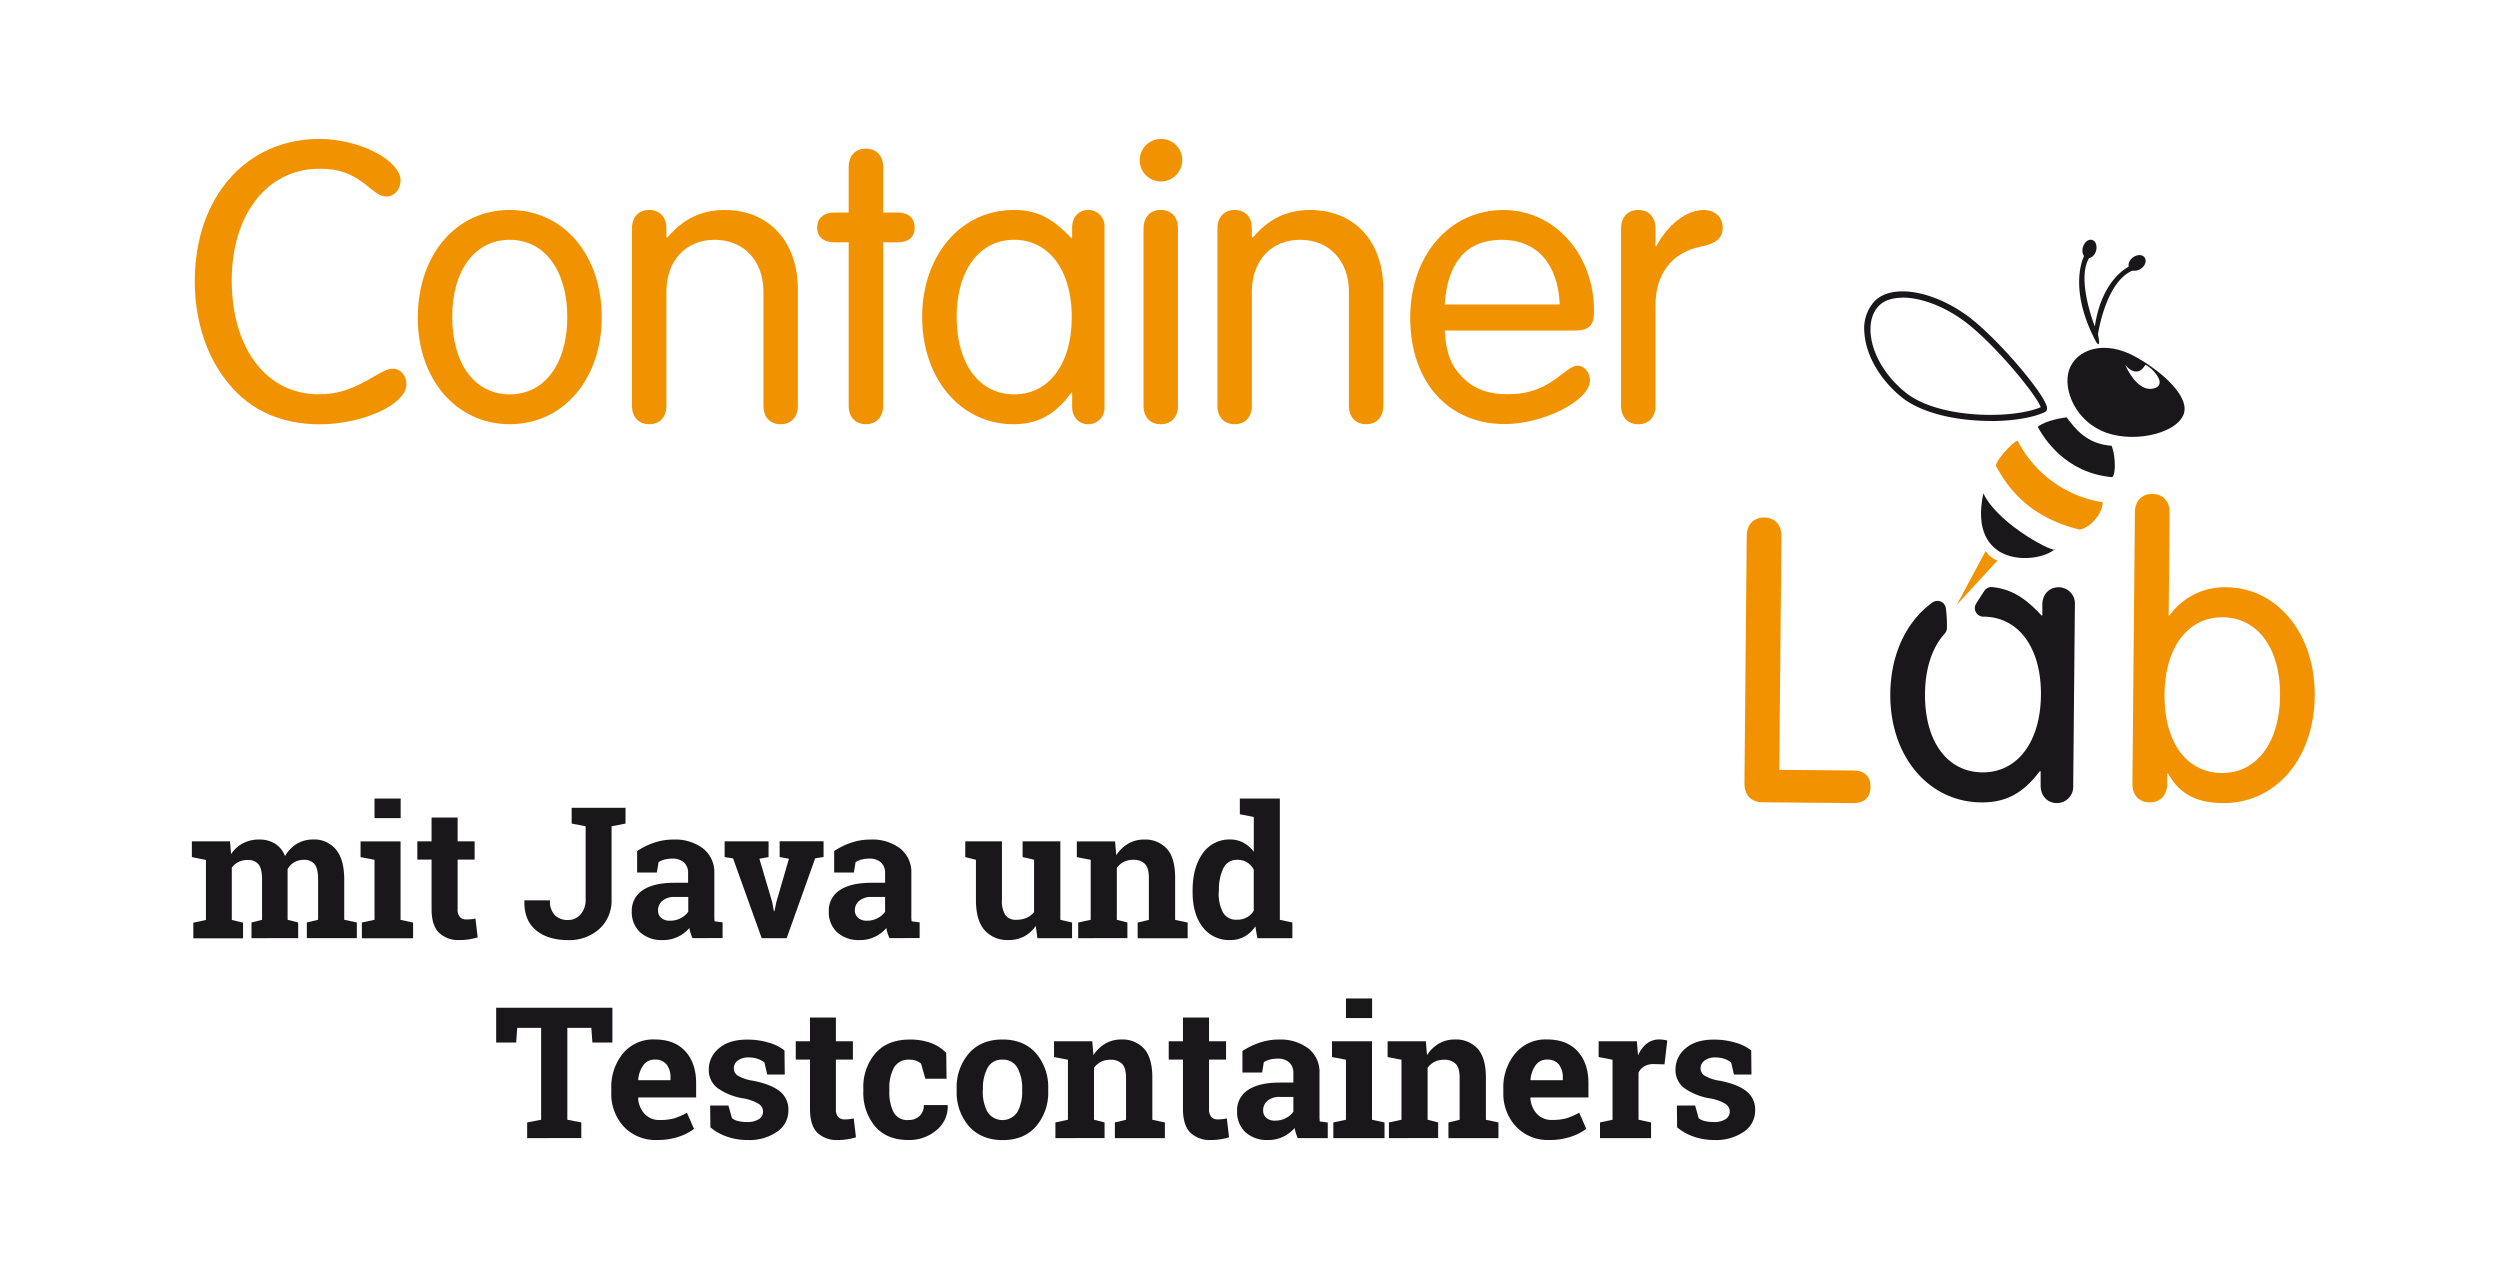 <svg id="Ebene_1" data-name="Ebene 1" xmlns="http://www.w3.org/2000/svg" xmlns:xlink="http://www.w3.org/1999/xlink" viewBox="0 0 750 382"><defs><style>.cls-1{fill:none;}.cls-2{fill:#f19300;}.cls-3{fill:#1a171b;}.cls-4{clip-path:url(#clip-path);}.cls-5{fill:#f39200;}</style><clipPath id="clip-path"><rect class="cls-1" x="559.29" y="71.91" width="96.06" height="109.58"/></clipPath></defs><title>Container-Day-mit-Java und Testcontainers</title><path class="cls-2" d="M121.93,115.29c0,6-13,12-26.09,12C83.5,127.26,73.67,122.47,67,113c-5.55-7.56-8.57-17.77-8.57-28.6,0-25.21,15.37-42.72,37.42-42.72,12,0,24.32,6.43,24.32,12.47,0,2.65-1.89,4.79-4.15,4.79-1.52,0-2.78-.63-5.17-2.64-4.91-4.16-9-5.68-15-5.68-15.62,0-26.33,13.61-26.33,33.52,0,20.42,10.46,34.15,26.08,34.15,5.55,0,10-1.39,16.51-5.29,3.28-1.89,4.41-2.4,5.8-2.4C120.16,110.62,121.93,112.64,121.93,115.29Z"/><path class="cls-2" d="M180.52,95.13c0,18.64-11.59,32.13-27.6,32.13s-27.59-13.49-27.59-31.88c0-18.9,11.46-32.39,27.59-32.39S180.52,76.48,180.52,95.13ZM135.66,95c0,14.24,6.8,23.31,17.26,23.31s17.27-9.2,17.27-23.18-6.81-23.19-17.27-23.19S135.66,81.14,135.66,95Z"/><path class="cls-2" d="M200.17,71.31C205,65.64,210.38,63,217.44,63c13.23,0,21.92,9.45,21.92,23.82v34.9c0,3.41-2,5.55-5.17,5.55s-5.16-2.14-5.16-5.55V87.44c0-9.2-5.92-15.5-14.62-15.5s-14.49,6.3-14.49,15.5v34.27c0,3.41-2,5.55-5.17,5.55s-5.16-2.14-5.16-5.55V68.54c0-3.4,2-5.55,5.16-5.55s5.17,2.15,5.17,5.55v2.52Z"/><path class="cls-2" d="M254.6,50.14c0-3.4,2-5.54,5.17-5.54s5.17,2.14,5.17,5.54V63.75h4.28c3.28,0,5.17,1.64,5.17,4.54s-1.89,4.41-5.17,4.41h-4.28v49c0,3.41-2,5.55-5.17,5.55s-5.17-2.14-5.17-5.55v-49h-4.28c-3.28,0-5.17-1.64-5.17-4.41s1.89-4.54,5.17-4.54h4.28Z"/><path class="cls-2" d="M321.64,68.16c0-3,2-5.17,4.79-5.17a4.84,4.84,0,0,1,4.91,5.17v53.93a4.83,4.83,0,0,1-4.91,5.17c-2.78,0-4.79-2.14-4.79-5.17v-4.28h-.25c-4.92,6.68-10.08,9.45-17.39,9.45-15.75,0-27.35-13.61-27.35-32.13S288.25,63,304.12,63c6.81,0,11.47,2.27,17.27,8.45h.25ZM287,95c0,14.24,6.8,23.31,17.26,23.31s17.26-9.2,17.26-23.18-6.8-23.19-17.26-23.19S287,81.14,287,95Z"/><path class="cls-2" d="M354.65,48.13a6.37,6.37,0,1,1-6.43-6.43A6.26,6.26,0,0,1,354.65,48.13Zm-1.26,73.58c0,3.41-2,5.55-5.17,5.55s-5.16-2.14-5.16-5.55V68.54c0-3.4,2-5.55,5.16-5.55s5.17,2.15,5.17,5.55Z"/><path class="cls-2" d="M375.82,71.31C380.6,65.64,386,63,393.08,63,406.31,63,415,72.44,415,86.81v34.9c0,3.41-2,5.55-5.16,5.55s-5.17-2.14-5.17-5.55V87.44c0-9.2-5.92-15.5-14.62-15.5s-14.49,6.3-14.49,15.5v34.27c0,3.41-2,5.55-5.16,5.55s-5.17-2.14-5.17-5.55V68.54c0-3.4,2-5.55,5.17-5.55s5.16,2.15,5.16,5.55v2.52Z"/><path class="cls-2" d="M433.4,99.16c.38,6.68,1.89,10.58,5.42,14.11s7.81,5,13.35,5c6.43,0,11-1.64,16.64-6.17,2.39-1.89,3.4-2.4,4.53-2.4,1.89,0,3.66,2,3.66,4.41,0,6-13.87,13.11-25.58,13.11-17,0-28.36-12.73-28.36-31.88C423.06,76.6,434.91,63,451,63c15.37,0,27.22,13.23,27.22,30.37,0,4.29-1.52,5.8-5.8,5.8Zm34.52-7.82c-.5-12.22-6.93-19.4-17.39-19.4s-16.25,6.55-17.13,19.4Z"/><path class="cls-2" d="M496.9,73.83C500.43,67.28,506,63,511.14,63c3.28,0,5.67,2.15,5.67,5.3s-2,4.78-6.43,5.67c-8.69,1.63-13.86,8.19-13.73,17.89v29.86c0,3.41-2,5.55-5.17,5.55s-5.16-2.14-5.16-5.55V68.54c0-3.4,2-5.55,5.16-5.55s5.17,2.15,5.17,5.55v5.29Z"/><path class="cls-3" d="M57.56,257.12v-4.73H69l.32,3.84A9.7,9.7,0,0,1,72.86,253a10.07,10.07,0,0,1,4.87-1.14,8.81,8.81,0,0,1,4.78,1.24,7.59,7.59,0,0,1,3,3.73A10.12,10.12,0,0,1,89,253.17a9.46,9.46,0,0,1,5-1.32,8.35,8.35,0,0,1,6.78,3q2.49,3,2.49,9v12.08l3.78.81v4.7h-15v-4.7l3.38-.81V263.83c0-2.2-.35-3.73-1.07-4.59a3.93,3.93,0,0,0-3.2-1.29,5.46,5.46,0,0,0-2.88.74,5.28,5.28,0,0,0-2,2.05q0,.51,0,.87c0,.25,0,.49,0,.74v13.59l3.17.81v4.7H75.45v-4.7l3.17-.81V263.83c0-2.15-.36-3.67-1.08-4.55A3.88,3.88,0,0,0,74.32,258a6.15,6.15,0,0,0-2.78.6,5.4,5.4,0,0,0-2,1.71v15.68l3.38.81v4.7H58v-4.7l3.78-.81v-18Z"/><path class="cls-3" d="M108.57,276.75l3.79-.81v-18l-4.19-.8v-4.73h12v23.55l3.76.81v4.7H108.57Zm11.63-31.32h-7.84v-5.88h7.84Z"/><path class="cls-3" d="M137.29,245.27v7.12h5.1v5.5h-5.1v14.8a3.45,3.45,0,0,0,.69,2.42,2.52,2.52,0,0,0,1.88.72q.81,0,1.41-.06c.41,0,.86-.12,1.36-.23l.67,5.67a19.45,19.45,0,0,1-2.6.6,18.71,18.71,0,0,1-2.8.2,8.34,8.34,0,0,1-6.24-2.23c-1.46-1.48-2.19-3.84-2.19-7.06V257.89H125.2v-5.5h4.27v-7.12Z"/><path class="cls-3" d="M187.66,242.35v4.72l-4.19.81v21.83a11.44,11.44,0,0,1-3.7,9,13.39,13.39,0,0,1-9.33,3.32q-6.12,0-9.69-3t-3.44-8.78l.05-.16H165a6,6,0,0,0,1.48,4.5,5.51,5.51,0,0,0,4,1.41,4.78,4.78,0,0,0,3.69-1.68,6.59,6.59,0,0,0,1.52-4.61V247.88l-4.19-.81v-4.72h16.2Z"/><path class="cls-3" d="M207.75,281.45a15.7,15.7,0,0,1-.56-1.49,12.08,12.08,0,0,1-.38-1.55,10.62,10.62,0,0,1-3.4,2.61,10.18,10.18,0,0,1-4.58,1,9.6,9.6,0,0,1-6.78-2.32,8.22,8.22,0,0,1-2.51-6.33,7.19,7.19,0,0,1,3.28-6.31c2.18-1.48,5.39-2.23,9.61-2.23h4V262a4.3,4.3,0,0,0-1.21-3.25,5,5,0,0,0-3.58-1.16,8.71,8.71,0,0,0-2.39.31,6.38,6.38,0,0,0-1.69.74l-.51,3.12h-5.91l0-6.45a21.8,21.8,0,0,1,4.93-2.44,17.67,17.67,0,0,1,6.06-1,13.73,13.73,0,0,1,8.76,2.65A9,9,0,0,1,214.3,262v12c0,.44,0,.86,0,1.26a10.14,10.14,0,0,0,.09,1.13l2.39.32v4.7ZM201,276.21a6.8,6.8,0,0,0,3.22-.76,6.33,6.33,0,0,0,2.26-1.92v-4.44h-4a5.45,5.45,0,0,0-3.78,1.17,3.67,3.67,0,0,0-1.29,2.81,2.94,2.94,0,0,0,.95,2.31A3.93,3.93,0,0,0,201,276.21Z"/><path class="cls-3" d="M230.56,257.12l-2.74.51,3.84,13,.51,2.73h.16l.57-2.73,3.78-13-2.79-.53v-4.73h13.18v4.73l-2.52.4L236,281.45h-7.49l-8.59-23.93-2.53-.4v-4.73h13.19Z"/><path class="cls-3" d="M266.85,281.45a15.77,15.77,0,0,1-.57-1.49,12,12,0,0,1-.37-1.55,10.73,10.73,0,0,1-3.4,2.61,10.18,10.18,0,0,1-4.58,1,9.6,9.6,0,0,1-6.78-2.32,8.22,8.22,0,0,1-2.51-6.33,7.19,7.19,0,0,1,3.28-6.31c2.18-1.48,5.39-2.23,9.61-2.23h4V262a4.26,4.26,0,0,0-1.21-3.25,5,5,0,0,0-3.57-1.16,8.71,8.71,0,0,0-2.39.31,6.24,6.24,0,0,0-1.69.74l-.51,3.12h-5.91l0-6.45a21.59,21.59,0,0,1,4.93-2.44,17.66,17.66,0,0,1,6-1A13.76,13.76,0,0,1,270,254.5,9,9,0,0,1,273.4,262v12c0,.44,0,.86,0,1.26a8.19,8.19,0,0,0,.1,1.13l2.39.32v4.7Zm-6.8-5.24a6.81,6.81,0,0,0,3.23-.76,6.29,6.29,0,0,0,2.25-1.92v-4.44h-4a5.48,5.48,0,0,0-3.79,1.17,3.66,3.66,0,0,0-1.28,2.81,2.9,2.9,0,0,0,1,2.31A3.9,3.9,0,0,0,260.05,276.21Z"/><path class="cls-3" d="M310.72,277.77a9.66,9.66,0,0,1-3.45,3.14,9.81,9.81,0,0,1-4.69,1.1,9.13,9.13,0,0,1-7.2-2.94q-2.6-2.94-2.6-9.14v-12l-3.2-.8v-4.73h11V270a7.56,7.56,0,0,0,1.06,4.55,3.75,3.75,0,0,0,3.16,1.39,7.92,7.92,0,0,0,3.21-.61,5.57,5.57,0,0,0,2.21-1.73V257.92l-3.44-.8v-4.73H318.1v23.55l3.52.81v4.7H311.23Z"/><path class="cls-3" d="M323.46,276.75l3.75-.81v-18l-4.16-.8v-4.73h11.47l.35,4.16a10.7,10.7,0,0,1,3.57-3.46,9.2,9.2,0,0,1,4.75-1.24,8.73,8.73,0,0,1,6.88,2.77q2.48,2.76,2.47,8.67v12.65l3.76.81v4.7h-15v-4.7l3.36-.81V263.32c0-1.95-.39-3.33-1.18-4.15a4.78,4.78,0,0,0-3.57-1.22,6.1,6.1,0,0,0-2.8.63,5.71,5.71,0,0,0-2.06,1.79v15.57l3.17.81v4.7H323.46Z"/><path class="cls-3" d="M376.61,277.9a9.4,9.4,0,0,1-3.24,3.06,8.5,8.5,0,0,1-4.25,1.05,9.87,9.87,0,0,1-8.34-3.92q-3-3.91-3-10.37v-.56q0-6.87,3-11.09a9.68,9.68,0,0,1,8.38-4.22,8,8,0,0,1,3.92,1,9.49,9.49,0,0,1,3.06,2.69V245.09l-4.19-.81v-4.73h12v36.39l3.76.81v4.7H377.2Zm-11-10.18a12,12,0,0,0,1.28,6,4.45,4.45,0,0,0,4.17,2.19,6.11,6.11,0,0,0,3-.7,5.49,5.49,0,0,0,2.07-2V260.88a6,6,0,0,0-2-2.17,5.5,5.5,0,0,0-2.94-.76A4.4,4.4,0,0,0,367,260.5a14.5,14.5,0,0,0-1.32,6.66Z"/><path class="cls-3" d="M183.72,302.33v10.42h-6l-.32-4.38h-7.2v27.55l4.19.81v4.7H158.15v-4.7l4.19-.81V308.37h-7.17l-.32,4.38h-6V302.33Z"/><path class="cls-3" d="M197.15,342a13.1,13.1,0,0,1-10-4,14.4,14.4,0,0,1-3.76-10.23v-1.08A15.91,15.91,0,0,1,186.91,316a11.81,11.81,0,0,1,9.55-4.16q5.88,0,9.13,3.54t3.25,9.59v4.27H191.49l-.06.16a7.67,7.67,0,0,0,1.92,4.73A6,6,0,0,0,198,336a15.09,15.09,0,0,0,4.32-.52,19.37,19.37,0,0,0,3.76-1.66l2.12,4.84a15.51,15.51,0,0,1-4.66,2.39A20,20,0,0,1,197.15,342Zm-.69-24.12a4.07,4.07,0,0,0-3.44,1.66,8.72,8.72,0,0,0-1.56,4.38l.08.14h9.61v-.7a6.27,6.27,0,0,0-1.16-4A4.23,4.23,0,0,0,196.46,317.88Z"/><path class="cls-3" d="M235.43,322.36h-5.26l-.84-3.62a6.87,6.87,0,0,0-2-1.08,8.31,8.31,0,0,0-2.7-.43,5.26,5.26,0,0,0-3.28.93,2.83,2.83,0,0,0-1.21,2.32,2.65,2.65,0,0,0,1.16,2.19,12.42,12.42,0,0,0,4.62,1.55c3.6.71,6.26,1.77,8,3.15a6.93,6.93,0,0,1,2.6,5.74,7.62,7.62,0,0,1-3.37,6.4,14.55,14.55,0,0,1-8.87,2.49,18.38,18.38,0,0,1-6.16-1,15.56,15.56,0,0,1-5-2.8l-.08-6.53h5.48l1.08,3.79a4.53,4.53,0,0,0,1.9.87,11,11,0,0,0,2.53.28,6.38,6.38,0,0,0,3.64-.86,2.68,2.68,0,0,0,1.24-2.33,2.74,2.74,0,0,0-1.26-2.23,12.93,12.93,0,0,0-4.64-1.67,18.49,18.49,0,0,1-7.75-3.1,6.72,6.72,0,0,1-2.62-5.6,8.1,8.1,0,0,1,3-6.29c2-1.77,4.86-2.65,8.56-2.65a22,22,0,0,1,6.41.91,13.61,13.61,0,0,1,4.74,2.34Z"/><path class="cls-3" d="M250.77,305.26v7.11h5.1v5.51h-5.1v14.8a3.39,3.39,0,0,0,.7,2.41,2.47,2.47,0,0,0,1.88.73,11.63,11.63,0,0,0,1.41-.07,12.47,12.47,0,0,0,1.36-.23l.67,5.67a18.14,18.14,0,0,1-2.61.6,17.39,17.39,0,0,1-2.79.21,8.36,8.36,0,0,1-6.24-2.23Q243,337.54,243,332.7V317.88h-4.27v-5.51H243v-7.11Z"/><path class="cls-3" d="M272.53,336a4.64,4.64,0,0,0,3.36-1.22,4.35,4.35,0,0,0,1.26-3.26h7.09l.08.16A9.08,9.08,0,0,1,281,339a12.45,12.45,0,0,1-8.49,3q-6.5,0-10-4.11A15.64,15.64,0,0,1,259,327.33v-.8A15.47,15.47,0,0,1,262.61,316q3.61-4.12,10.3-4.13a17.85,17.85,0,0,1,6.31,1,12.59,12.59,0,0,1,4.65,3l.1,7.76h-6.36l-1.29-4.54a5.09,5.09,0,0,0-1.45-.85,5.44,5.44,0,0,0-2-.33,4.94,4.94,0,0,0-4.7,2.42,12.55,12.55,0,0,0-1.37,6.23v.8a13.38,13.38,0,0,0,1.26,6.27A4.58,4.58,0,0,0,272.53,336Z"/><path class="cls-3" d="M287,326.63A15.51,15.51,0,0,1,290.68,316q3.65-4.15,10.06-4.15T310.82,316a15.53,15.53,0,0,1,3.64,10.66v.57a15.5,15.5,0,0,1-3.64,10.67q-3.63,4.13-10,4.13t-10.11-4.13A15.5,15.5,0,0,1,287,327.2Zm7.84.57a12.68,12.68,0,0,0,1.4,6.38,5.37,5.37,0,0,0,9,0,12.54,12.54,0,0,0,1.41-6.36v-.57a12.43,12.43,0,0,0-1.43-6.31,4.81,4.81,0,0,0-4.48-2.44,4.75,4.75,0,0,0-4.46,2.44,12.65,12.65,0,0,0-1.4,6.31Z"/><path class="cls-3" d="M316.62,336.73l3.76-.81v-18l-4.17-.81v-4.73h11.47l.35,4.17a10.73,10.73,0,0,1,3.57-3.47,9.33,9.33,0,0,1,4.76-1.23,8.75,8.75,0,0,1,6.87,2.76q2.47,2.77,2.47,8.68v12.64l3.76.81v4.7h-15v-4.7l3.35-.81V323.3c0-1.95-.39-3.33-1.18-4.14a4.74,4.74,0,0,0-3.57-1.23,6,6,0,0,0-2.79.63,5.75,5.75,0,0,0-2.07,1.79v15.57l3.17.81v4.7H316.62Z"/><path class="cls-3" d="M362.71,305.26v7.11h5.1v5.51h-5.1v14.8a3.39,3.39,0,0,0,.7,2.41,2.46,2.46,0,0,0,1.88.73,11.68,11.68,0,0,0,2.76-.3l.67,5.67a17.71,17.71,0,0,1-2.6.6,17.39,17.39,0,0,1-2.79.21,8.39,8.39,0,0,1-6.25-2.23q-2.19-2.24-2.19-7.07V317.88h-4.27v-5.51h4.27v-7.11Z"/><path class="cls-3" d="M389.33,341.43a14.73,14.73,0,0,1-.56-1.49,10.49,10.49,0,0,1-.38-1.54A10.73,10.73,0,0,1,385,341a10.18,10.18,0,0,1-4.58,1,9.61,9.61,0,0,1-6.78-2.33,8.21,8.21,0,0,1-2.51-6.32A7.17,7.17,0,0,1,374.4,327c2.18-1.49,5.39-2.23,9.61-2.23h4V322a4.29,4.29,0,0,0-1.2-3.25,5,5,0,0,0-3.58-1.15,8.34,8.34,0,0,0-2.39.31,6.39,6.39,0,0,0-1.69.73l-.51,3.12h-5.91l0-6.45a22,22,0,0,1,4.93-2.44,17.9,17.9,0,0,1,6.05-1,13.8,13.8,0,0,1,8.77,2.64,9,9,0,0,1,3.37,7.53v12c0,.45,0,.87,0,1.26a10.14,10.14,0,0,0,.09,1.13l2.39.32v4.7Zm-6.79-5.24a6.8,6.8,0,0,0,3.22-.76,6.11,6.11,0,0,0,2.25-1.92v-4.43h-4a5.45,5.45,0,0,0-3.78,1.17,3.63,3.63,0,0,0-1.29,2.8,2.88,2.88,0,0,0,.95,2.31A3.88,3.88,0,0,0,382.54,336.19Z"/><path class="cls-3" d="M400,336.73l3.79-.81v-18l-4.19-.81v-4.73h12v23.55l3.76.81v4.7H400Zm11.63-31.31h-7.84v-5.88h7.84Z"/><path class="cls-3" d="M416.68,336.73l3.76-.81v-18l-4.16-.81v-4.73h11.47l.35,4.17a10.55,10.55,0,0,1,3.57-3.47,9.29,9.29,0,0,1,4.75-1.23,8.76,8.76,0,0,1,6.88,2.76c1.64,1.85,2.47,4.74,2.47,8.68v12.64l3.76.81v4.7h-15v-4.7l3.36-.81V323.3c0-1.95-.39-3.33-1.18-4.14a4.74,4.74,0,0,0-3.57-1.23,6.1,6.1,0,0,0-2.8.63,5.8,5.8,0,0,0-2.06,1.79v15.57l3.16.81v4.7H416.68Z"/><path class="cls-3" d="M464.84,342a13.1,13.1,0,0,1-10-4A14.4,14.4,0,0,1,451,327.74v-1.08A15.91,15.91,0,0,1,454.6,316a11.81,11.81,0,0,1,9.55-4.16q5.88,0,9.13,3.54t3.25,9.59v4.27H459.18l-.06.16a7.67,7.67,0,0,0,1.92,4.73,6,6,0,0,0,4.64,1.85,15.09,15.09,0,0,0,4.32-.52,19.37,19.37,0,0,0,3.76-1.66l2.12,4.84a15.51,15.51,0,0,1-4.66,2.39A20,20,0,0,1,464.84,342Zm-.69-24.12a4.07,4.07,0,0,0-3.44,1.66,8.72,8.72,0,0,0-1.56,4.38l.08.14h9.61v-.7a6.27,6.27,0,0,0-1.16-4A4.23,4.23,0,0,0,464.15,317.88Z"/><path class="cls-3" d="M480,336.73l3.76-.81v-18l-4.17-.81v-4.73h11.47l.35,4.25A9.13,9.13,0,0,1,494,313.1a5.91,5.91,0,0,1,3.74-1.26,10,10,0,0,1,1.3.09,7.33,7.33,0,0,1,1.14.23l-.83,7.14-3.23-.08a5.55,5.55,0,0,0-2.84.67,4.37,4.37,0,0,0-1.72,1.91v14.12l3.76.81v4.7H480Z"/><path class="cls-3" d="M525.44,322.36h-5.26l-.83-3.62a6.93,6.93,0,0,0-2-1.08,8.22,8.22,0,0,0-2.7-.43,5.21,5.21,0,0,0-3.27.93,2.81,2.81,0,0,0-1.21,2.32,2.64,2.64,0,0,0,1.15,2.19,12.42,12.42,0,0,0,4.62,1.55c3.6.71,6.27,1.77,8,3.15a6.94,6.94,0,0,1,2.61,5.74,7.62,7.62,0,0,1-3.37,6.4,14.6,14.6,0,0,1-8.88,2.49,18.38,18.38,0,0,1-6.16-1,15.61,15.61,0,0,1-5-2.8l-.08-6.53h5.48l1.07,3.79a4.52,4.52,0,0,0,1.91.87,10.87,10.87,0,0,0,2.52.28,6.36,6.36,0,0,0,3.64-.86,2.69,2.69,0,0,0,1.25-2.33,2.74,2.74,0,0,0-1.26-2.23,13,13,0,0,0-4.65-1.67,18.54,18.54,0,0,1-7.75-3.1,6.74,6.74,0,0,1-2.62-5.6,8.13,8.13,0,0,1,3-6.29c2-1.77,4.86-2.65,8.57-2.65a22,22,0,0,1,6.4.91,13.44,13.44,0,0,1,4.74,2.34Z"/><path class="cls-3" d="M617.57,176.18c-2.79,0-4.84,2.12-4.87,5.16l0,3.3h-.25c-5-5.44-9.21-7.91-14.71-8.51a2.56,2.56,0,0,0-2.43,1.12q-1.26,1.91-2.47,3.84A2.56,2.56,0,0,0,595,185h.11c10.54.1,17.3,9.43,17.17,23.52s-7.07,23.29-17.6,23.19-17.31-9.3-17.18-23.64c.08-7.68,2.22-13.9,5.87-17.94a2.6,2.6,0,0,0,.71-1.74,41.22,41.22,0,0,0-.32-5.93,2.55,2.55,0,0,0-4-1.72c-7.69,5.49-12.56,15.33-12.67,27.36-.18,18.66,11.37,32.47,27.24,32.62,7.36.07,12.59-2.68,17.6-9.36h.26l0,4.31c0,3.05,2,5.22,4.77,5.25a4.87,4.87,0,0,0,5-5.16l.51-54.33A4.88,4.88,0,0,0,617.57,176.18Z"/><g id="Biene_RGB" data-name="Biene RGB"><g class="cls-4"><g class="cls-4"><path class="cls-2" d="M595.71,165.28,587,181.49l12.22-13.32a7.35,7.35,0,0,1-3.53-2.89"/><path class="cls-3" d="M597.24,126.28h0c-11.14,0-21.08-2.63-26.6-7-6.57-5.25-10.91-12.71-11.32-19.46a12.12,12.12,0,0,1,3-9.41c1.92-2,4.85-3,8.46-3,6.48,0,14.58,3.31,21.14,8.65,9.09,7.37,22.58,23.53,22.2,26.59a1.21,1.21,0,0,1-.7,1c-3.67,1.69-9.57,2.66-16.21,2.66m-26.43-37c-3.1,0-5.56.84-7.12,2.44-1.83,1.87-2.69,4.62-2.49,8,.37,6.23,4.44,13.16,10.61,18.09,5.2,4.15,14.7,6.62,25.43,6.62,6,0,11.54-.85,15-2.29C611.21,119,600,105,590.77,97.5c-6.24-5.07-13.89-8.22-20-8.22"/><path class="cls-3" d="M638.9,80.55c.66.91,2.22.9,3.47,0s1.7-2.42,1-3.34-2.23-.91-3.48,0-1.7,2.42-1,3.34"/><path class="cls-3" d="M626.05,77.4c1.08.32,2.32-.63,2.76-2.13s-.09-3-1.17-3.3-2.32.63-2.76,2.13.09,3,1.17,3.3"/><path class="cls-3" d="M625.33,76.59a2.21,2.21,0,0,1,1.46.72c-3.32,5.4-.08,15.94,1.65,20.65,2.25-15.08,10.9-18.31,10.9-18.31a2.23,2.23,0,0,1,.81,1.37c-8,2.94-10.48,17.5-10.77,19.33h0s1.08,4.54-.52,2.26c-8.84-16.56-3.54-26-3.54-26"/><path class="cls-2" d="M605.29,132.22c-1.44.24-6.72,6.17-6.49,7.54,2.86,5.42,9.16,15.3,25.08,19.11,3-.47,6.84-4.54,6.93-8.19a34.68,34.68,0,0,1-25.52-18.46"/><path class="cls-3" d="M620,125.19c-.86.14-6,.76-8.67,2.85,1.72,3.26,8.27,13.91,22.39,15.12,1.3-1.56.65-7.63-.25-9.43-7.44-.49-11-5.18-13.47-8.54"/><path class="cls-3" d="M595,148c4.75,9.81,22.42,18.5,21.52,16.7-5,4.57-26.32,5.86-21.52-16.7"/><path class="cls-3" d="M632,129.85c9.34,3.25,22.3-.33,23.33-6.46.77-4.55-5.68-11.21-14.28-16.14-9.94-5.71-18.28-2.21-20.3,3.68s1.92,15.66,11.25,18.92m5.54-20.44c-.34-.39,3.25,4.71,6,.16.3-.41,2.09,1.31,2.09,1.31s3.92,3.61,1.46,5.29c-5.7,2.72-9.54-6.76-9.54-6.76"/></g></g></g><path class="cls-5" d="M556.15,231.15c3.17,0,5.06,1.82,5,5s-1.95,4.81-5.12,4.78l-27.17-.25c-3.55,0-5.56-2.09-5.53-5.77l.69-74.13c0-3.42,2.08-5.56,5.26-5.53s5.18,2.2,5.15,5.63l-.65,70.07Z"/><path class="cls-5" d="M650.13,235.18c0,3.43-2.09,5.56-5.26,5.54s-5.18-2.21-5.15-5.64l.75-81.36c0-3.43,2.09-5.57,5.26-5.54s5.19,2.21,5.15,5.63l-.28,30.85h.25a20.26,20.26,0,0,1,17.09-8.47c15.36.14,26.66,14.08,26.48,32.61-.17,18.79-11.72,32.27-27.59,32.12-8-.08-13.05-2.79-16.42-8.91h-.25Zm-.77-26.92c-.13,14.34,6.51,23.54,17.18,23.64,10.4.1,17.34-9.1,17.47-23.19s-6.63-23.42-17.17-23.52S649.49,194.3,649.36,208.26Z"/></svg>